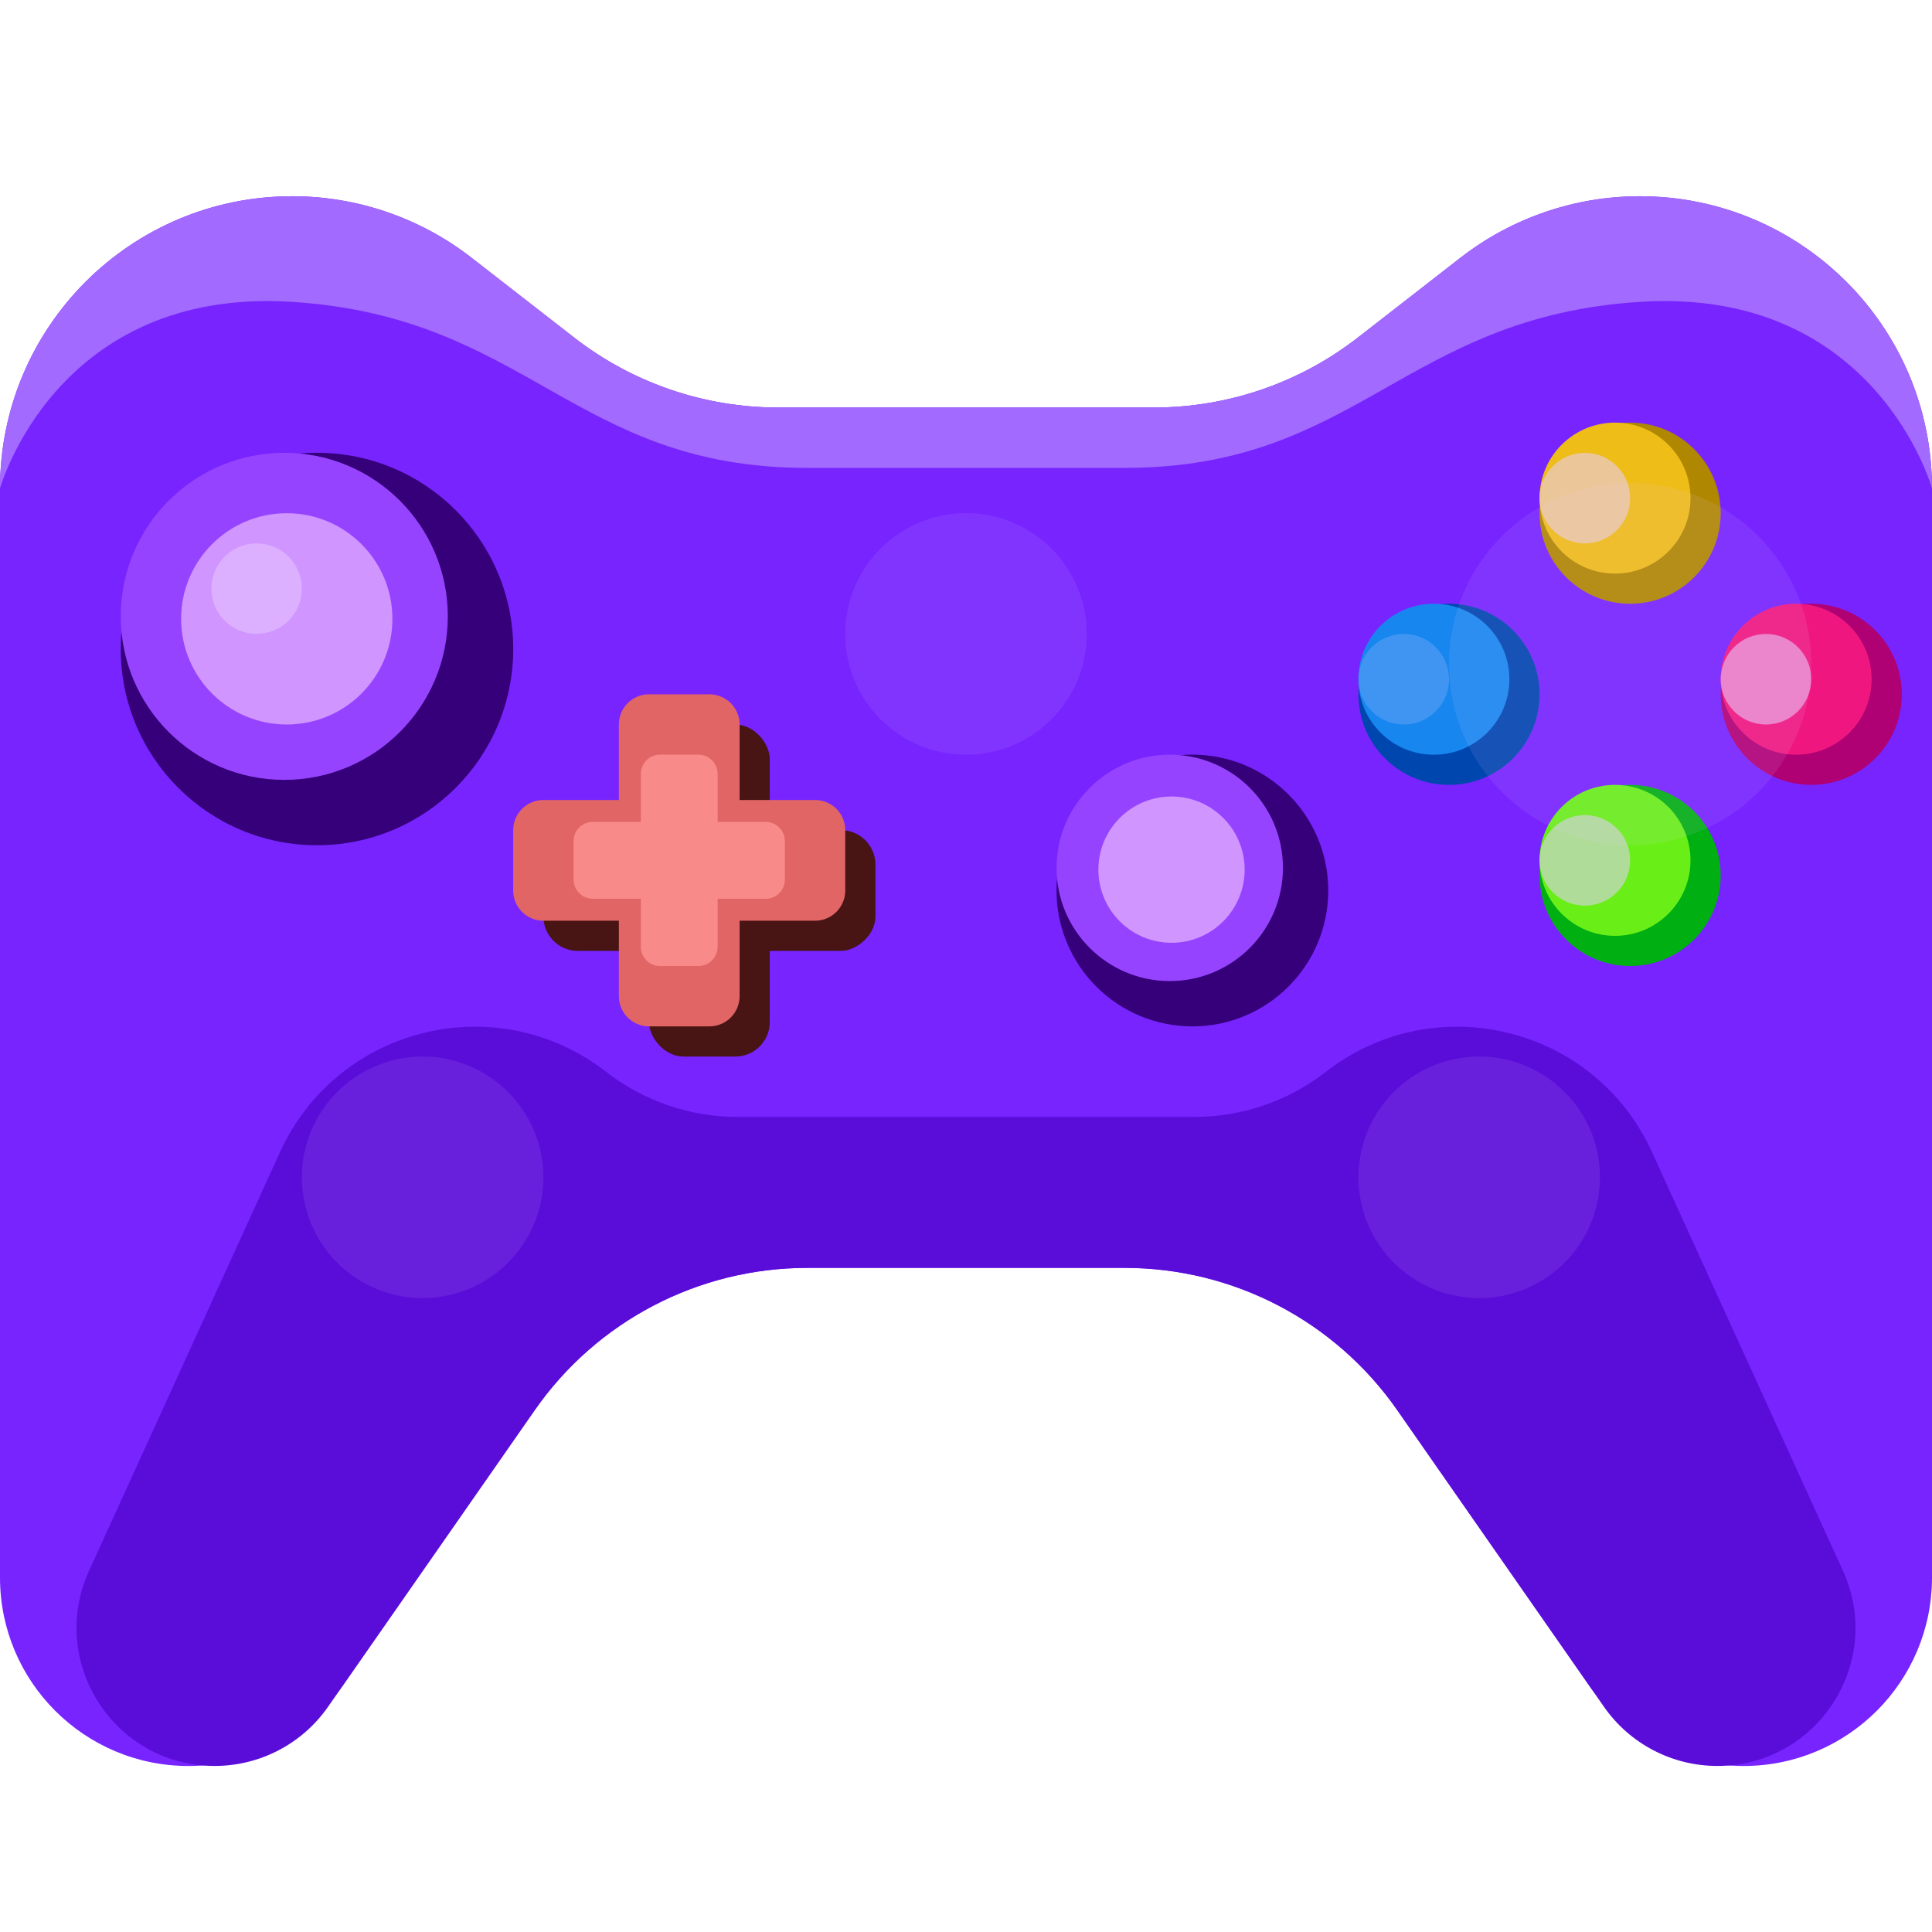 <svg width="56" height="56" viewBox="0 0 56 56" fill="none" xmlns="http://www.w3.org/2000/svg">
<path d="M22.552 11.812H33.448C35.588 11.812 37.667 11.099 39.357 9.785L42.331 7.472C43.818 6.315 45.648 5.688 47.531 5.688C52.208 5.688 56 9.479 56 14.157V45.726C56 48.742 53.555 51.188 50.538 51.188C48.752 51.188 47.079 50.314 46.057 48.849L40.498 40.871C38.698 38.289 35.749 36.75 32.601 36.75H23.399C20.251 36.75 17.302 38.289 15.502 40.871L9.943 48.849C8.921 50.314 7.248 51.188 5.462 51.188C2.445 51.188 0 48.742 0 45.726V14.157C0 9.479 3.792 5.688 8.469 5.688C10.352 5.688 12.182 6.315 13.669 7.472L16.643 9.785C18.333 11.099 20.412 11.812 22.552 11.812Z" fill="#7724FF"/>
<path d="M13.669 7.472L16.643 9.785C18.333 11.099 20.412 11.812 22.552 11.812H33.448C35.588 11.812 37.667 11.099 39.357 9.785L42.331 7.472C43.818 6.315 45.648 5.688 47.531 5.688C52.208 5.688 56 9.479 56 14.157C56 14.157 54.374 8.312 47.531 8.75C40.688 9.188 39.357 13.562 32.601 13.562H23.399C16.643 13.562 15.312 9.188 8.469 8.75C1.626 8.312 0 14.157 0 14.157C0 9.479 3.792 5.688 8.469 5.688C10.352 5.688 12.182 6.315 13.669 7.472Z" fill="#A26AFE"/>
<path d="M21.378 32.375H34.622C36.001 32.375 37.341 31.915 38.43 31.068C41.592 28.609 46.22 29.746 47.882 33.39L53.417 45.525C54.626 48.175 52.689 51.187 49.776 51.187C48.468 51.187 47.242 50.547 46.493 49.474L40.498 40.871C38.698 38.289 35.749 36.75 32.601 36.75H23.399C20.251 36.75 17.302 38.289 15.502 40.871L9.507 49.474C8.759 50.547 7.532 51.187 6.224 51.187C3.311 51.187 1.374 48.175 2.583 45.525L8.118 33.39C9.78 29.746 14.409 28.609 17.57 31.068C18.659 31.915 19.999 32.375 21.378 32.375Z" fill="#5A0DD8"/>
<circle cx="47.25" cy="14.875" r="2.625" fill="#AF8700"/>
<circle cx="46.812" cy="14.438" r="2.188" fill="#EFBD17"/>
<circle cx="42" cy="20.125" r="2.625" fill="#0046AF"/>
<circle cx="41.562" cy="19.688" r="2.188" fill="#1787EF"/>
<circle cx="9.188" cy="18.812" r="5.688" fill="#36007A"/>
<ellipse cx="8.24" cy="17.865" rx="4.74" ry="4.74" fill="#9643FF"/>
<circle cx="8.312" cy="17.938" r="3.062" fill="#D095FF"/>
<circle cx="34.562" cy="25.812" r="3.938" fill="#36007A"/>
<circle cx="33.906" cy="25.156" r="3.281" fill="#9643FF"/>
<circle cx="33.957" cy="25.207" r="2.12" fill="#D095FF"/>
<circle cx="52.5" cy="20.125" r="2.625" fill="#AF0074"/>
<circle cx="52.062" cy="19.688" r="2.188" fill="#EF177F"/>
<circle cx="47.25" cy="25.375" r="2.625" fill="#00AF12"/>
<circle cx="46.812" cy="24.938" r="2.188" fill="#69EF17"/>
<rect x="18.812" y="21" width="3.5" height="9.625" rx="1" fill="#481414"/>
<rect x="15.75" y="27.562" width="3.5" height="9.625" rx="1" transform="rotate(-90 15.75 27.562)" fill="#481414"/>
<path d="M17.938 21C17.938 20.517 18.329 20.125 18.812 20.125H20.562C21.046 20.125 21.438 20.517 21.438 21V28.875C21.438 29.358 21.046 29.75 20.562 29.75H18.812C18.329 29.75 17.938 29.358 17.938 28.875V21Z" fill="#E26565"/>
<path d="M15.75 26.688C15.267 26.688 14.875 26.296 14.875 25.812L14.875 24.062C14.875 23.579 15.267 23.188 15.75 23.188L23.625 23.188C24.108 23.188 24.5 23.579 24.5 24.062V25.812C24.5 26.296 24.108 26.688 23.625 26.688L15.75 26.688Z" fill="#E26565"/>
<path d="M18.574 22.432C18.574 22.124 18.823 21.875 19.131 21.875H20.244C20.552 21.875 20.801 22.124 20.801 22.432V27.443C20.801 27.751 20.552 28 20.244 28H19.131C18.823 28 18.574 27.751 18.574 27.443V22.432Z" fill="#F98A8A"/>
<path d="M17.182 26.051C16.874 26.051 16.625 25.802 16.625 25.494L16.625 24.381C16.625 24.073 16.874 23.824 17.182 23.824L22.193 23.824C22.501 23.824 22.75 24.073 22.75 24.381V25.494C22.75 25.802 22.501 26.051 22.193 26.051L17.182 26.051Z" fill="#F98A8A"/>
<circle opacity="0.46" cx="7.438" cy="17.062" r="1.312" fill="#E9CDFF"/>
<circle opacity="0.2" cx="40.688" cy="19.688" r="1.312" fill="#E9CDFF"/>
<circle opacity="0.56" cx="45.938" cy="14.438" r="1.312" fill="#E9CDFF"/>
<circle opacity="0.56" cx="51.188" cy="19.688" r="1.312" fill="#E9CDFF"/>
<circle opacity="0.56" cx="45.938" cy="24.938" r="1.312" fill="#E9CDFF"/>
<circle opacity="0.1" cx="42.875" cy="34.125" r="3.5" fill="#E9CDFF"/>
<circle opacity="0.1" cx="12.25" cy="34.125" r="3.5" fill="#E9CDFF"/>
<circle opacity="0.1" cx="28" cy="18.375" r="3.5" fill="#E9CDFF"/>
<circle opacity="0.1" cx="47.25" cy="19.25" r="5.25" fill="#E9CDFF"/>
</svg>

